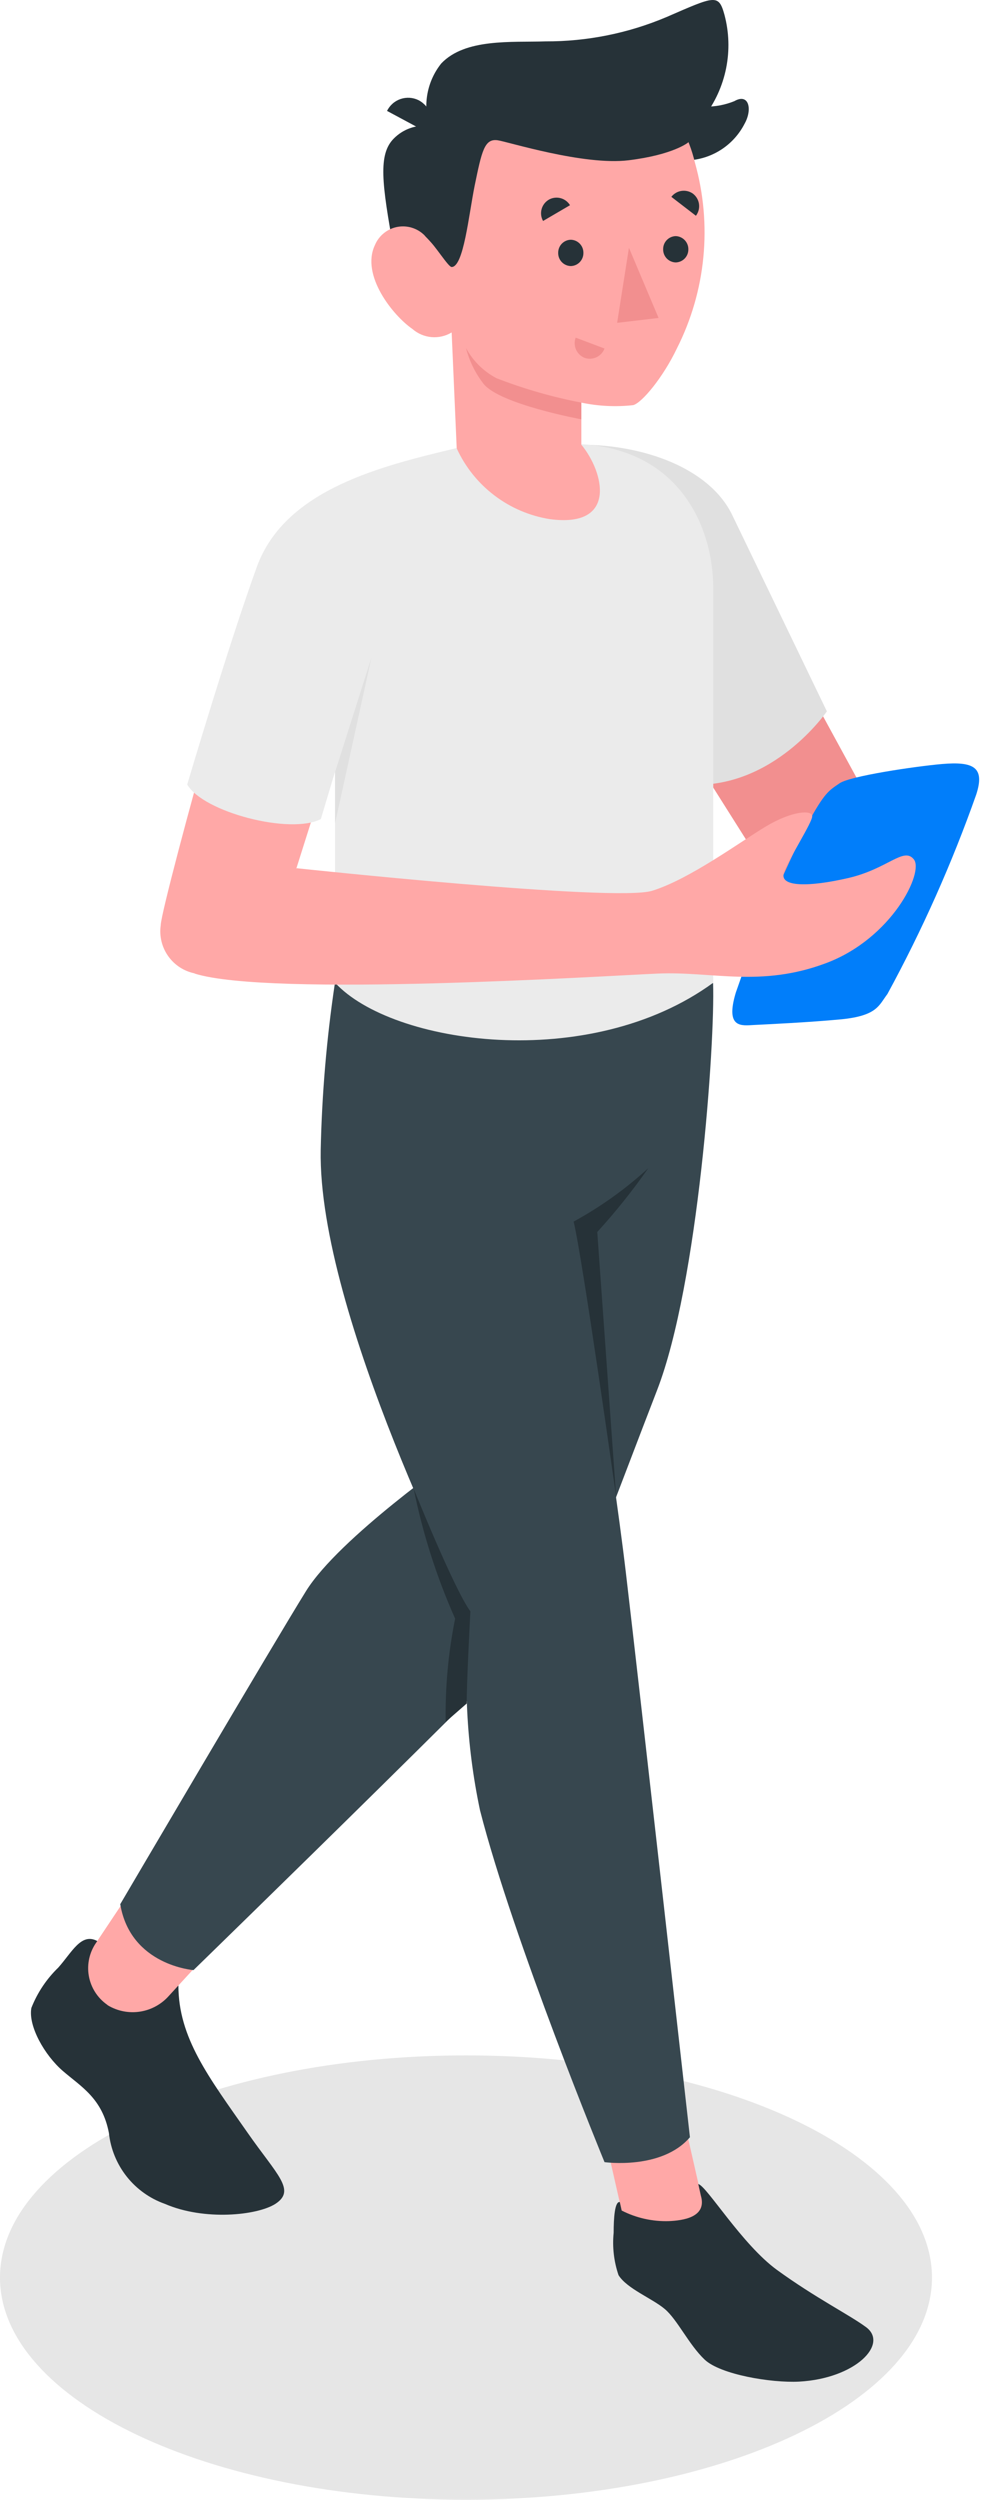 <svg width="79" height="201" viewBox="0 0 79 201" fill="none" xmlns="http://www.w3.org/2000/svg">
<path d="M37.488 200.986C58.192 200.986 74.976 192.988 74.976 183.123C74.976 173.258 58.192 165.26 37.488 165.26C16.784 165.26 0 173.258 0 183.123C0 192.988 16.784 200.986 37.488 200.986Z" fill="#E6E6E6"/>
<path d="M65.291 55.902L70.223 64.941L62.553 71.521L55.517 60.377L65.291 55.902Z" fill="#F28F8F"/>
<path d="M46.782 35.757C51.675 35.757 57.063 37.582 58.914 41.424L66.521 57.195C66.521 57.195 62.198 63.534 55.339 63.077L46.782 35.757Z" fill="#E0E0E0"/>
<path d="M64.91 66.348C66.343 63.686 66.698 63.559 67.547 62.976C68.397 62.392 73.62 61.619 75.788 61.429C78.323 61.214 79.249 61.683 78.539 63.876C76.586 69.407 74.195 74.775 71.389 79.926C70.704 80.826 70.577 81.663 67.7 81.954C65.025 82.208 61.665 82.36 60.676 82.411C59.687 82.461 58.318 82.728 59.193 79.812C60.325 76.518 61.637 73.289 63.123 70.139C64.226 67.717 64.91 66.348 64.91 66.348Z" fill="#017EFA"/>
<path d="M7.785 156.043C6.517 155.409 5.794 156.956 4.691 158.198C3.744 159.112 3.005 160.219 2.523 161.444C2.257 162.902 3.588 165.247 5.059 166.515C6.529 167.783 8.228 168.708 8.761 171.497C8.898 172.777 9.395 173.992 10.193 175.002C10.992 176.011 12.06 176.774 13.274 177.202C16.444 178.572 20.691 178.128 22.148 177.202C23.847 176.099 22.288 174.882 19.904 171.459C16.786 166.997 14.352 163.853 14.352 159.631L7.785 156.043Z" fill="#263238"/>
<path d="M10.282 152.379L7.746 156.183C7.199 156.96 6.983 157.922 7.144 158.859C7.306 159.795 7.833 160.629 8.609 161.178L8.685 161.241C9.464 161.704 10.381 161.88 11.277 161.739C12.173 161.598 12.991 161.148 13.591 160.468L17.597 156.107L10.282 152.379Z" fill="#FFA8A7"/>
<path d="M57.367 79.051C57.532 83.844 56.176 103.202 52.867 111.76C49.558 120.317 47.643 125.642 46.604 127.43C45.564 129.217 15.569 158.401 15.569 158.401C15.569 158.401 10.498 158.034 9.673 153.102C9.673 153.102 21.958 132.209 24.621 127.924C27.283 123.639 36.715 117.072 36.715 117.072L35.853 79.596L57.367 79.051Z" fill="#37474F"/>
<path d="M12.931 74.386C12.931 73.562 15.467 64.091 16.735 59.718L26.028 62.912L23.847 69.809L15.67 78.265C14.803 78.092 14.036 77.594 13.527 76.872C13.017 76.15 12.804 75.26 12.931 74.386V74.386Z" fill="#FFA8A7"/>
<path d="M50.759 181.04L57.101 179.598L55.001 170.363L48.66 171.805L50.759 181.04Z" fill="#FFA8A7"/>
<path d="M57.367 79.051H26.941C26.276 83.493 25.895 87.974 25.8 92.464C25.559 105.649 37.831 129.598 37.831 129.598C37.242 134.926 37.508 140.314 38.617 145.559C41.305 156.056 48.633 173.843 48.633 173.843C48.633 173.843 53.235 174.49 55.504 171.84C55.504 171.84 51.447 135.746 50.357 126.504C49.178 116.489 46.135 98.22 46.135 98.22C48.143 96.219 49.964 94.037 51.574 91.704C54.396 87.946 56.368 83.621 57.355 79.026" fill="#37474F"/>
<path d="M36.741 36.023C30.909 37.43 22.96 39.256 20.665 45.569C18.371 51.883 15.062 63.077 15.062 63.077C16.329 65.296 23.366 67.134 25.812 65.854L26.953 62.05V79.013C31.517 83.983 47.415 86.29 57.38 79.013V47.319C57.38 42.248 54.566 36.162 46.794 35.718L36.741 36.023Z" fill="#EBEBEB"/>
<path d="M26.953 62.088L29.882 52.872L26.953 66.209V62.088Z" fill="#E0E0E0"/>
<path d="M34.547 10.122C34.024 10.064 33.495 10.125 32.998 10.301C32.502 10.476 32.052 10.762 31.682 11.136C30.415 12.404 30.706 14.724 31.682 20.087L35.486 20.518L34.547 10.122Z" fill="#263238"/>
<path d="M56.746 8.575C57.545 8.584 58.338 8.433 59.079 8.132C60.245 7.46 60.549 8.791 59.903 9.944C59.48 10.771 58.853 11.476 58.081 11.991C57.308 12.506 56.416 12.814 55.491 12.886C55.491 12.721 54.401 9.906 54.401 9.906L56.746 8.575Z" fill="#263238"/>
<path d="M36.335 20.518C35.777 20.86 34.966 19.77 34.268 19.047C33.996 18.732 33.647 18.492 33.255 18.35C32.864 18.207 32.443 18.167 32.031 18.233C31.62 18.299 31.232 18.469 30.905 18.727C30.577 18.985 30.321 19.322 30.161 19.706C29.007 22.141 31.631 25.386 33.178 26.451C33.607 26.826 34.144 27.055 34.711 27.105C35.278 27.155 35.847 27.024 36.335 26.73L36.741 36.048C37.424 37.541 38.465 38.841 39.773 39.834C41.08 40.828 42.612 41.482 44.233 41.74C49.71 42.476 48.582 37.937 46.769 35.757V32.372C48.139 32.661 49.547 32.73 50.94 32.575C51.65 32.384 53.349 30.331 54.451 28.023C56.79 23.403 57.311 18.074 55.909 13.089C53.944 4.747 44.981 4.493 39.644 7.853C34.306 11.212 36.335 20.518 36.335 20.518Z" fill="#FFA8A7"/>
<path d="M36.335 21.469C36.056 21.469 34.978 19.681 34.269 19.047C33.292 18.16 34.547 10.173 34.547 10.173C34.278 9.314 34.224 8.403 34.39 7.519C34.556 6.634 34.936 5.804 35.498 5.102C37.425 3.073 41.153 3.416 43.878 3.327C47.232 3.34 50.553 2.672 53.64 1.362C57.52 -0.324 57.811 -0.514 58.28 1.184C58.655 2.588 58.701 4.06 58.416 5.484C58.13 6.909 57.52 8.249 56.632 9.4L55.364 11.453C55.364 11.453 54.185 12.442 50.572 12.886C46.959 13.33 40.798 11.377 40.024 11.276C38.972 11.136 38.757 12.151 38.186 14.927C37.704 17.323 37.298 21.456 36.335 21.469Z" fill="#263238"/>
<path d="M34.56 10.756L31.137 8.918C31.246 8.694 31.399 8.494 31.586 8.33C31.772 8.166 31.99 8.04 32.225 7.96C32.461 7.88 32.71 7.847 32.959 7.863C33.207 7.88 33.45 7.945 33.672 8.056C34.142 8.302 34.498 8.722 34.663 9.226C34.829 9.73 34.792 10.279 34.56 10.756V10.756Z" fill="#263238"/>
<path d="M46.769 32.372C44.437 31.924 42.149 31.267 39.936 30.407C38.899 29.859 38.047 29.016 37.489 27.985C37.756 29.02 38.231 29.991 38.883 30.838C40.151 32.498 46.769 33.715 46.769 33.715V32.372Z" fill="#F28F8F"/>
<path d="M46.934 20.341C46.937 20.614 46.832 20.878 46.642 21.075C46.453 21.272 46.193 21.386 45.919 21.393C45.783 21.39 45.648 21.359 45.523 21.304C45.398 21.249 45.286 21.169 45.191 21.07C45.097 20.972 45.024 20.855 44.974 20.728C44.925 20.6 44.902 20.464 44.905 20.328C44.902 20.054 45.006 19.79 45.196 19.593C45.386 19.396 45.646 19.282 45.919 19.276C46.056 19.279 46.19 19.309 46.315 19.364C46.44 19.42 46.553 19.499 46.647 19.598C46.741 19.697 46.815 19.813 46.864 19.941C46.913 20.068 46.937 20.204 46.934 20.341V20.341Z" fill="#263238"/>
<path d="M45.856 16.499L43.688 17.767C43.606 17.62 43.553 17.458 43.534 17.291C43.515 17.123 43.53 16.954 43.577 16.792C43.624 16.63 43.703 16.48 43.809 16.349C43.916 16.218 44.047 16.11 44.195 16.03C44.48 15.884 44.809 15.851 45.118 15.938C45.426 16.025 45.689 16.226 45.856 16.499Z" fill="#263238"/>
<path d="M46.312 27.148L48.633 28.023C48.518 28.327 48.291 28.576 47.998 28.717C47.706 28.859 47.37 28.883 47.06 28.784C46.904 28.726 46.76 28.638 46.637 28.524C46.515 28.41 46.416 28.274 46.346 28.122C46.277 27.97 46.238 27.805 46.232 27.639C46.226 27.471 46.254 27.305 46.312 27.148V27.148Z" fill="#F28F8F"/>
<path d="M55.986 17.349L54.008 15.827C54.207 15.57 54.496 15.4 54.817 15.35C55.138 15.301 55.465 15.376 55.732 15.561C55.867 15.661 55.981 15.787 56.067 15.931C56.153 16.075 56.209 16.235 56.233 16.402C56.256 16.568 56.247 16.737 56.204 16.9C56.162 17.062 56.087 17.215 55.986 17.349V17.349Z" fill="#263238"/>
<path d="M55.377 20.049C55.38 20.322 55.276 20.586 55.086 20.783C54.896 20.98 54.636 21.094 54.363 21.101C54.226 21.098 54.092 21.068 53.967 21.012C53.842 20.957 53.729 20.878 53.635 20.779C53.541 20.68 53.467 20.563 53.418 20.436C53.369 20.308 53.345 20.173 53.349 20.036C53.345 19.763 53.45 19.499 53.64 19.302C53.83 19.105 54.089 18.991 54.363 18.984C54.638 18.994 54.897 19.111 55.087 19.31C55.276 19.509 55.381 19.774 55.377 20.049V20.049Z" fill="#263238"/>
<path d="M50.597 19.922L49.647 25.957L52.981 25.564L50.597 19.922Z" fill="#F28F8F"/>
<path d="M56.378 176.518L56.175 175.605C56.835 175.732 59.687 180.461 62.514 182.515C65.608 184.759 68.283 186.09 69.665 187.104C71.516 188.46 68.841 191.237 64.289 191.49C62.033 191.605 57.95 190.92 56.683 189.716C55.415 188.511 54.502 186.521 53.488 185.659C52.474 184.797 50.458 184.036 49.761 182.933C49.387 181.837 49.253 180.674 49.367 179.523C49.367 178.331 49.456 176.987 49.862 177.05L50.014 177.735C51.19 178.335 52.498 178.627 53.817 178.585C54.92 178.534 56.911 178.293 56.378 176.518Z" fill="#263238"/>
<path d="M49.57 120.368C49.57 120.368 46.87 101.186 46.147 98.22C48.317 97.035 50.334 95.592 52.157 93.922C50.9 95.72 49.527 97.435 48.049 99.057L49.57 120.368Z" fill="#263238"/>
<path d="M33.279 119.696C33.279 119.696 36.525 127.772 37.843 129.56C37.843 129.56 37.514 135.721 37.552 136.963L35.853 138.447C35.809 135.659 36.064 132.876 36.614 130.143C35.123 126.793 34.005 123.29 33.279 119.696Z" fill="#263238"/>
<path d="M23.885 69.809C23.885 69.809 49.456 72.548 52.461 71.622C55.465 70.697 59.497 67.717 61.614 66.45C63.731 65.182 65.341 65.106 65.341 65.626C65.341 66.145 63.49 68.972 63.072 70.151C62.654 71.331 65.063 71.331 68.245 70.595C71.427 69.86 72.695 68.06 73.519 69.099C74.343 70.139 71.756 75.438 66.483 77.429C61.209 79.419 57.291 78.088 52.93 78.278C48.569 78.468 21.705 80.18 15.657 78.278C15.497 77.309 15.608 76.314 15.977 75.404C16.346 74.493 16.959 73.702 17.749 73.118C19.576 71.651 21.656 70.53 23.885 69.809V69.809Z" fill="#FFA8A7"/>
</svg>

